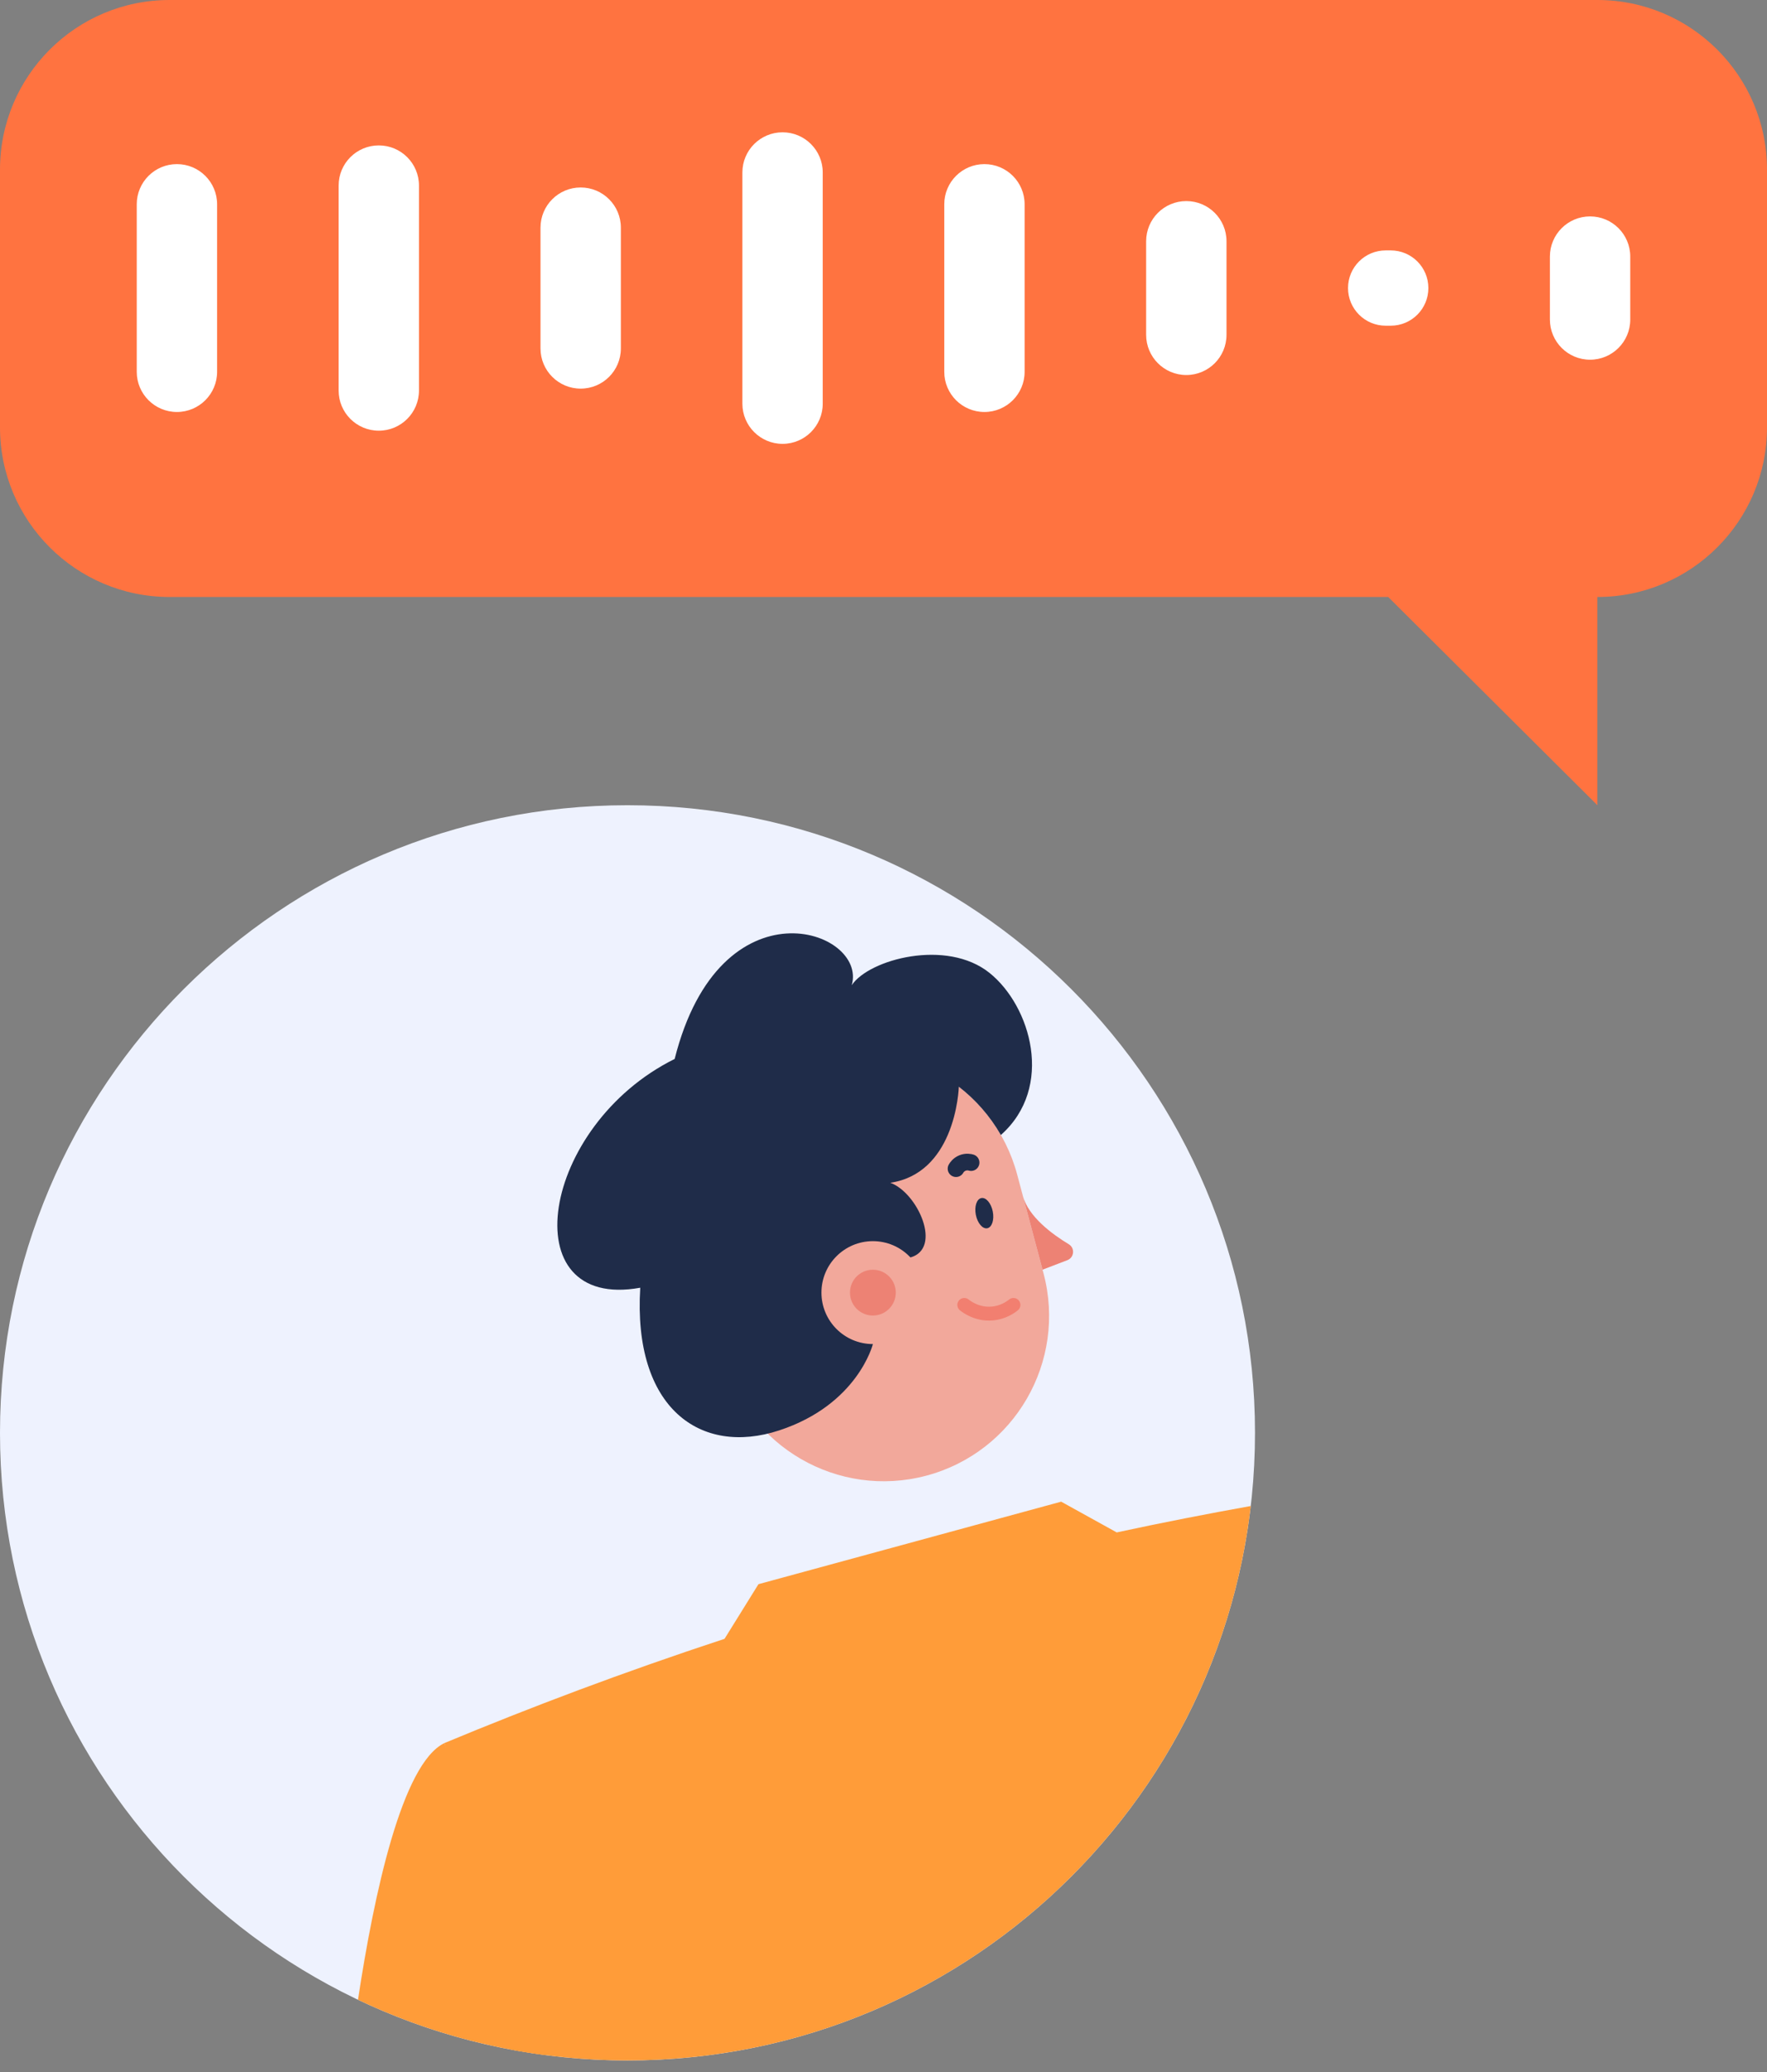 <svg width="116" height="136" viewBox="0 0 116 136" fill="none" xmlns="http://www.w3.org/2000/svg">
<rect x="0" y="0" width="116" height="136" fill="#808080" stroke="none"/>
<path d="M41.194 135.24C63.945 135.24 82.388 116.797 82.388 94.046C82.388 71.295 63.945 52.852 41.194 52.852C18.443 52.852 0 71.295 0 94.046C0 116.797 18.443 135.24 41.194 135.24Z" fill="#EEF2FE"/>
<path d="M82.111 98.849C79.731 119.337 62.32 135.239 41.194 135.239C39.354 135.239 37.545 135.118 35.77 134.884C35.014 134.784 34.263 134.665 33.521 134.525C32.003 127.079 29.24 114.679 29.182 114.412L29.18 114.407C34.781 112.075 40.915 109.753 47.564 107.567L49.791 103.98L69.663 98.564L73.31 100.582H73.311C76.334 99.931 79.27 99.358 82.111 98.849Z" fill="#FF9C39"/>
<path d="M35.77 134.885C35.013 134.785 34.263 134.667 33.521 134.526C30.002 133.862 26.641 132.753 23.501 131.257C24.542 124.388 26.388 115.732 29.18 114.408L29.182 114.414L35.77 134.885Z" fill="#FF9C39"/>
<path d="M60.815 96.856C55.024 98.4 49.077 94.958 47.531 89.168L45.805 82.699C44.261 76.908 47.703 70.96 53.493 69.414C59.284 67.87 65.231 71.312 66.778 77.102L68.503 83.572C70.047 89.364 66.606 95.31 60.815 96.856Z" fill="#F2A89B"/>
<path d="M65.705 74.498C64.991 73.253 64.048 72.181 62.944 71.328C62.944 71.328 62.903 72.895 62.23 74.472C61.623 75.896 60.506 77.326 58.448 77.633C60.238 78.28 61.889 81.938 59.764 82.536L57.303 88.221C57.303 88.221 56.319 92.19 51.152 93.886C45.986 95.582 41.546 92.432 42.03 84.522C33.554 86.055 35.491 73.865 44.29 69.506C47.277 57.641 56.964 61.031 55.916 64.663C57.046 62.967 62.135 61.594 64.956 63.855C67.671 66.028 69.235 71.363 65.705 74.498Z" fill="#1F2C49"/>
<path d="M64.813 80.618C65.12 80.558 65.281 80.065 65.173 79.518C65.065 78.971 64.729 78.576 64.423 78.637C64.116 78.697 63.955 79.19 64.062 79.737C64.17 80.284 64.506 80.679 64.813 80.618Z" fill="#1F2C49"/>
<path d="M62.761 76.707C62.796 76.644 62.921 76.445 63.18 76.337C63.447 76.228 63.683 76.287 63.75 76.308" stroke="#1F2C49" stroke-width="1.094" stroke-miterlimit="10" stroke-linecap="round" stroke-linejoin="round"/>
<path d="M67.147 78.492C67.512 79.859 69.075 81.011 70.164 81.668C70.58 81.919 70.523 82.541 70.068 82.714L68.44 83.338L67.147 78.492Z" fill="#ED8274"/>
<path d="M63.303 85.65C63.463 85.778 64.148 86.292 65.119 86.216C65.846 86.159 66.343 85.802 66.532 85.65" stroke="#F27F70" stroke-width="0.911" stroke-miterlimit="10" stroke-linecap="round" stroke-linejoin="round"/>
<path d="M57.303 88.219C59.168 88.219 60.68 86.707 60.68 84.842C60.68 82.977 59.168 81.465 57.303 81.465C55.438 81.465 53.926 82.977 53.926 84.842C53.926 86.707 55.438 88.219 57.303 88.219Z" fill="#F2A89B"/>
<path d="M57.302 86.347C58.133 86.347 58.806 85.674 58.806 84.843C58.806 84.013 58.133 83.34 57.302 83.34C56.472 83.34 55.799 84.013 55.799 84.843C55.799 85.674 56.472 86.347 57.302 86.347Z" fill="#ED8274"/>
<path d="M0 11.135V28.049C0 34.198 4.986 39.184 11.135 39.184H91.133L104.865 52.851V39.184C111.016 39.184 116 34.198 116 28.049V11.135C116 4.986 111.014 5.14137e-07 104.865 5.14137e-07H11.135C4.984 -0.002 0 4.986 0 11.135Z" fill="#FF7340"/>
<path d="M104.385 23.61C105.843 23.61 107.023 22.43 107.023 20.973V16.841C107.023 15.384 105.843 14.204 104.385 14.204C102.928 14.204 101.748 15.384 101.748 16.841V20.973C101.748 22.43 102.93 23.61 104.385 23.61ZM90.966 21.378H91.299C92.664 21.378 93.77 20.272 93.77 18.907C93.77 17.542 92.664 16.436 91.299 16.436H90.966C89.601 16.436 88.495 17.542 88.495 18.907C88.495 20.272 89.601 21.378 90.966 21.378ZM77.879 24.615C79.337 24.615 80.517 23.435 80.517 21.977V15.835C80.517 14.378 79.337 13.198 77.879 13.198C76.422 13.198 75.242 14.378 75.242 15.835V21.977C75.242 23.435 76.424 24.615 77.879 24.615ZM64.626 27.041C66.084 27.041 67.264 25.861 67.264 24.404V13.409C67.264 11.951 66.084 10.772 64.626 10.772C63.169 10.772 61.989 11.951 61.989 13.409V24.404C61.989 25.861 63.169 27.041 64.626 27.041ZM51.373 29.133C52.831 29.133 54.011 27.953 54.011 26.495V11.321C54.011 9.864 52.831 8.684 51.373 8.684C49.916 8.684 48.736 9.864 48.736 11.321V26.495C48.736 27.951 49.916 29.133 51.373 29.133ZM38.12 25.508C39.578 25.508 40.758 24.328 40.758 22.871V14.942C40.758 13.485 39.578 12.305 38.12 12.305C36.663 12.305 35.483 13.485 35.483 14.942V22.871C35.483 24.328 36.663 25.508 38.12 25.508ZM24.867 28.269C26.325 28.269 27.505 27.089 27.505 25.632V12.181C27.505 10.723 26.325 9.544 24.867 9.544C23.41 9.544 22.23 10.723 22.23 12.181V25.632C22.23 27.089 23.41 28.269 24.867 28.269ZM11.614 27.041C13.072 27.041 14.252 25.861 14.252 24.404V13.409C14.252 11.951 13.072 10.772 11.614 10.772C10.157 10.772 8.977 11.951 8.977 13.409V24.404C8.977 25.861 10.157 27.041 11.614 27.041Z" fill="white"/>
</svg>
